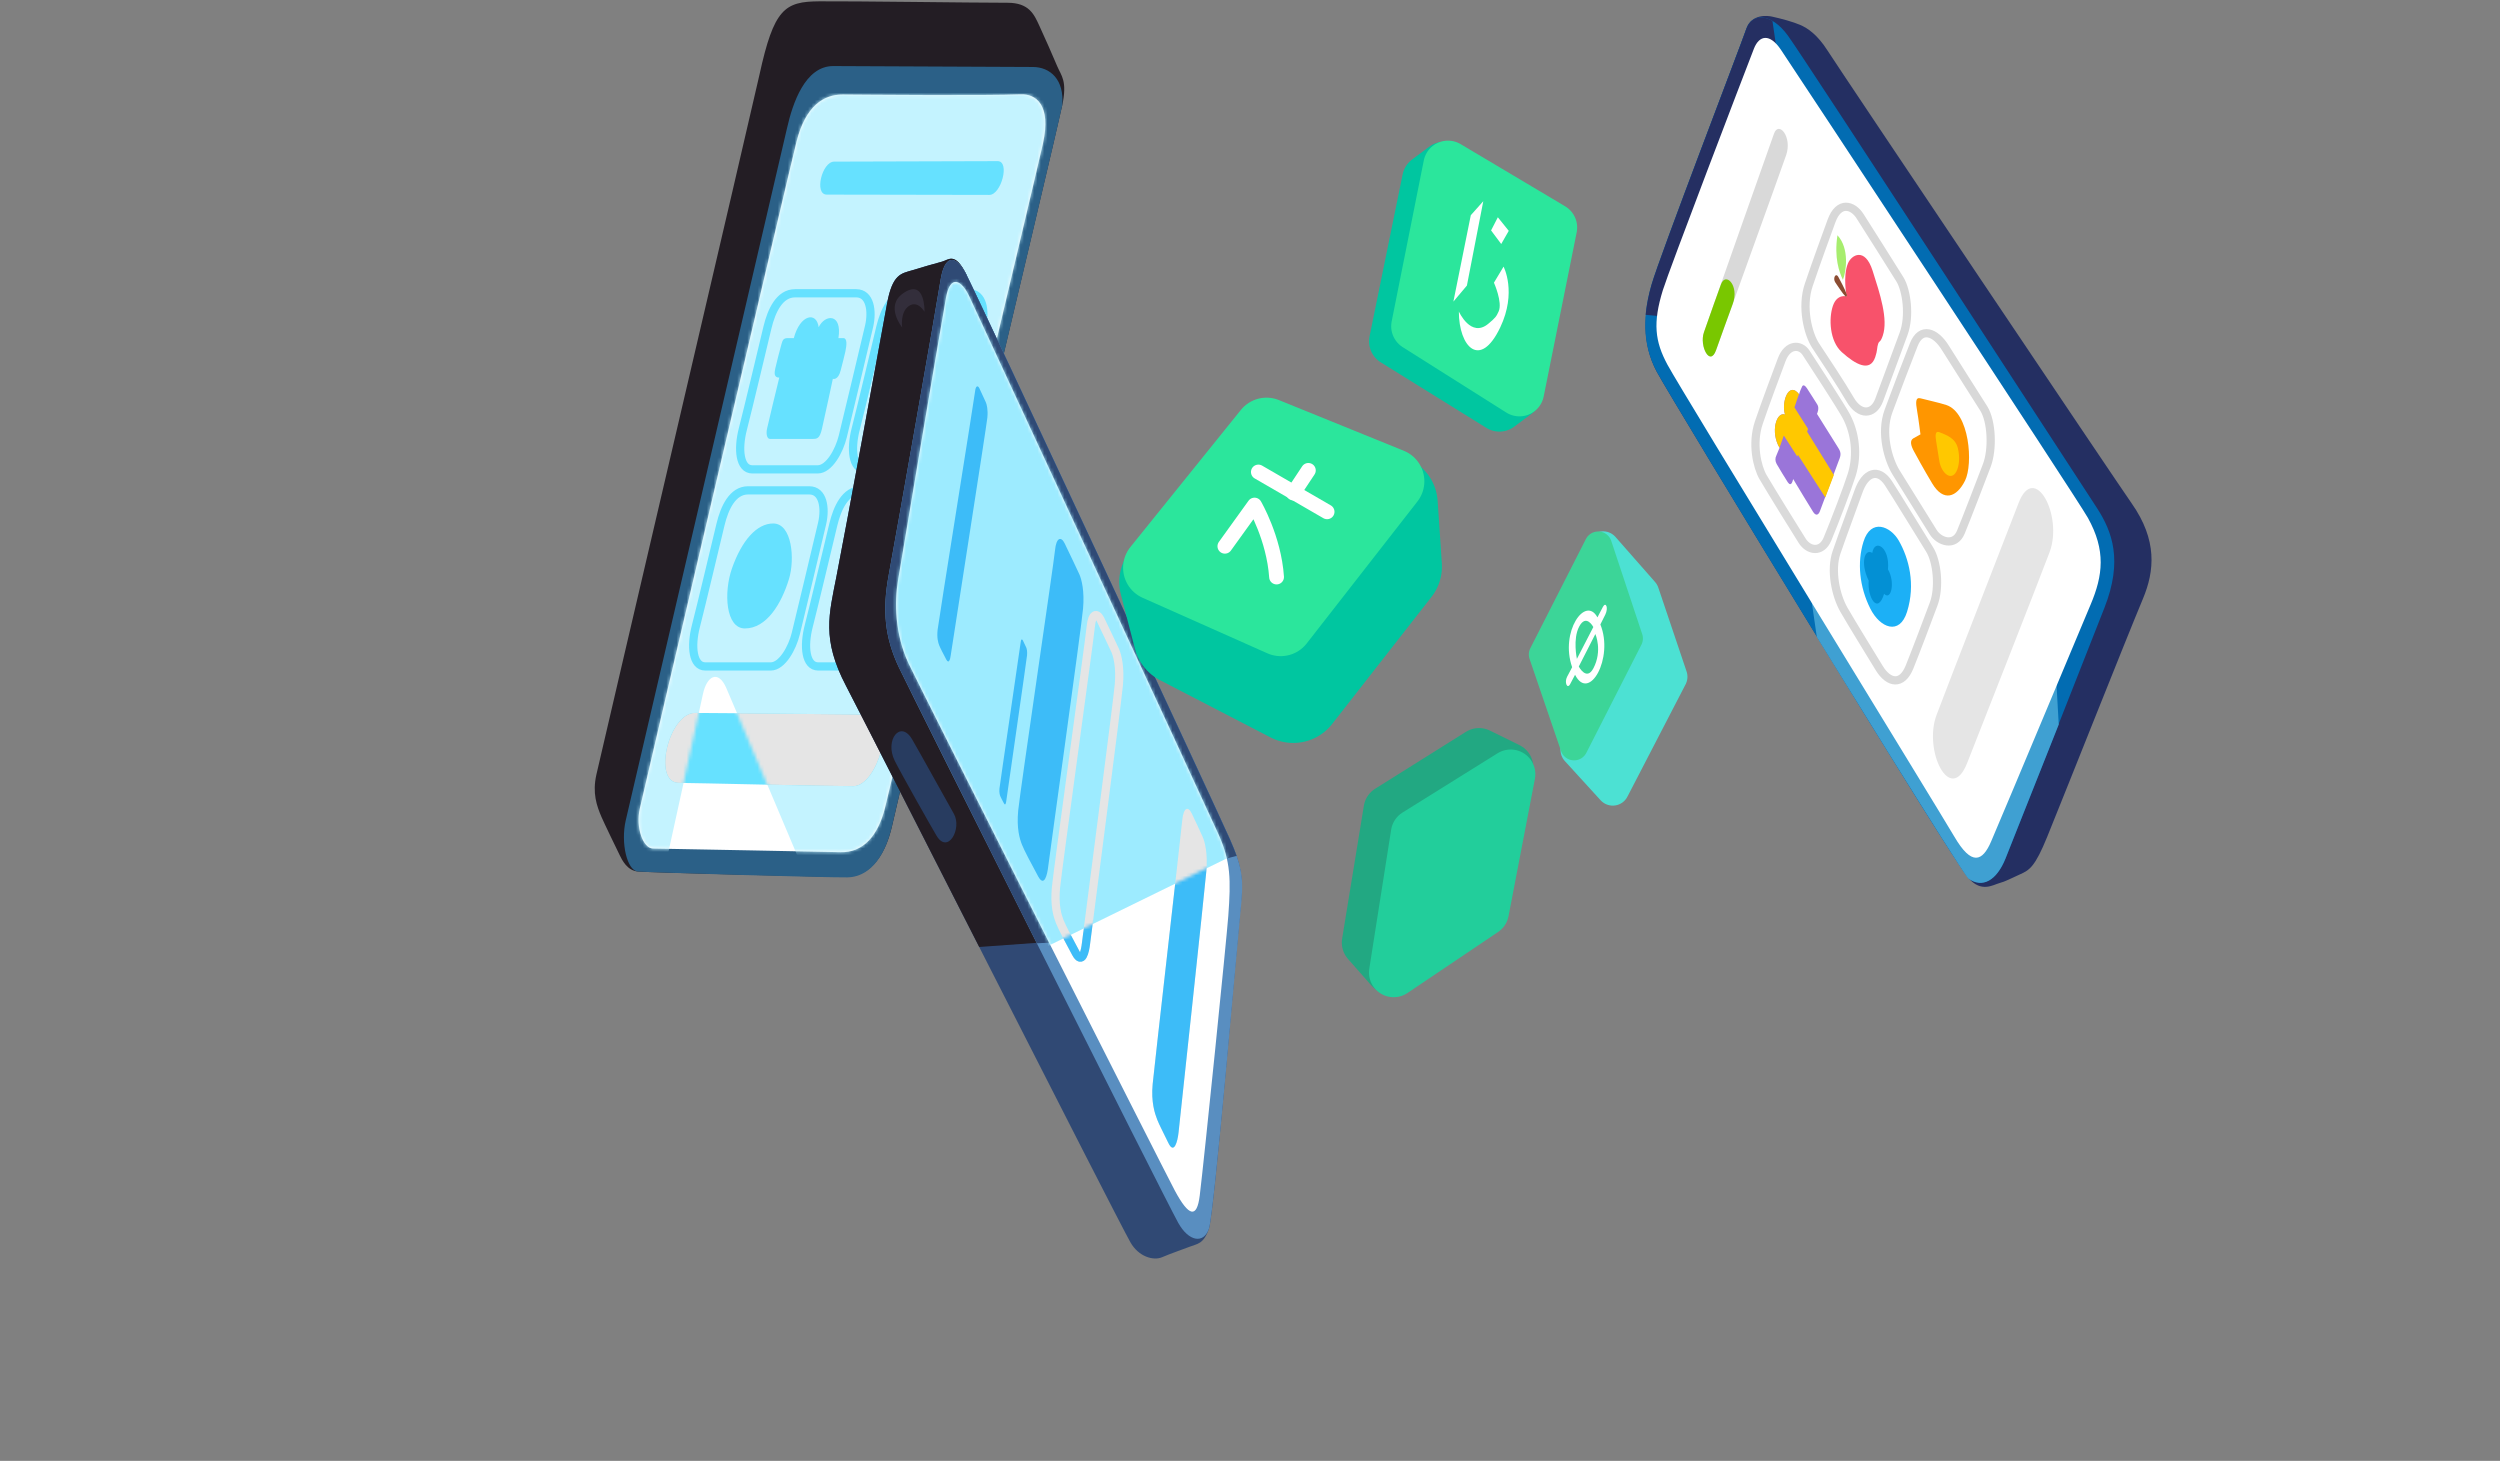 <svg width="741" height="433" viewBox="0 0 741 433" fill="none" xmlns="http://www.w3.org/2000/svg">
<rect x="0" y="0" width="741" height="433" fill="#808080" stroke="none"/>
<mask id="mask0_4_6629" style="mask-type:luminance" maskUnits="userSpaceOnUse" x="0" y="0" width="741" height="433">
<path d="M0.941 0L740.32 -5.02286e-06L740.32 433L0.941 433L0.941 0Z" fill="white"/>
</mask>
<g mask="url(#mask0_4_6629)">
<mask id="mask1_4_6629" style="mask-type:luminance" maskUnits="userSpaceOnUse" x="167" y="-12" width="379" height="530">
<path d="M167.662 -11L545.716 -11L545.716 517.775L167.662 517.775L167.662 -11Z" fill="white"/>
</mask>
<g mask="url(#mask1_4_6629)">
<path d="M183.677 253.468C182.617 251.314 178.999 243.83 178.277 242.141C176.863 238.831 175.531 235.07 176.773 229.581C178.997 219.748 223.207 30.829 225.1 22.176C229.393 2.547 232.562 0.463 242.853 0.38C252.827 0.299 287.605 0.818 298.613 0.818C305.05 0.818 306.506 4.259 308.081 7.679C310.206 12.292 311.68 15.707 313.415 19.758C314.559 22.427 316.394 23.999 314.851 31.196C312.726 41.107 266.823 233.887 264.463 244.552C262.102 255.217 256.726 259.8 250.99 259.88C245.254 259.96 192.205 258.613 189.034 258.315C185.863 258.017 184.366 254.869 183.677 253.468Z" fill="#231D24"/>
<path d="M185.457 243.215C187.576 233.927 231.395 46.284 233.284 37.937C234.92 30.706 238.602 19.557 246.986 19.581C256.578 19.609 304.129 19.854 306.102 19.854C311.312 19.853 315.51 23.633 314.851 31.196C312.844 41.173 266.823 233.887 264.463 244.552C262.103 255.216 256.91 259.976 251.174 260.055C245.438 260.135 192.205 258.613 189.034 258.315C185.863 258.017 183.943 249.851 185.457 243.215Z" fill="#2B6087"/>
<path d="M189.638 239.658C191.396 231.825 234.256 49.121 236.137 41.801C238.795 31.46 244.091 27.979 249.775 28.026C255.869 28.077 292.452 28.39 302.53 27.97C306.967 27.786 311.679 30.951 309.129 42.552C307.126 51.662 264.754 229.607 262.338 239.362C260.218 247.922 255.693 252.778 249.107 252.586C244.996 252.466 198.705 251.611 193.537 251.507C190.609 251.449 188.362 245.339 189.638 239.658Z" fill="white"/>
<mask id="mask2_4_6629" style="mask-type:alpha" maskUnits="userSpaceOnUse" x="189" y="27" width="121" height="226">
<path d="M189.636 239.658C191.394 231.825 234.254 49.121 236.135 41.801C238.793 31.46 244.089 27.979 249.773 28.026C255.867 28.077 292.451 28.39 302.528 27.97C306.965 27.786 311.677 30.951 309.127 42.552C307.124 51.662 264.752 229.607 262.336 239.362C260.216 247.922 255.691 252.778 249.105 252.586C244.994 252.466 198.703 251.611 193.535 251.507C190.608 251.449 188.36 245.339 189.636 239.658Z" fill="white"/>
</mask>
<g mask="url(#mask2_4_6629)">
<path d="M233.666 24.122L181.953 250.461L197.717 254.364C197.717 254.364 207.147 211.437 208.325 205.828C209.504 200.218 212.892 198.511 215.25 203.876C217.607 209.242 241.18 265.095 241.18 265.095L266.374 262.168L319.708 25.098L233.666 24.122Z" fill="#C4F3FF"/>
</g>
<mask id="mask3_4_6629" style="mask-type:alpha" maskUnits="userSpaceOnUse" x="189" y="27" width="121" height="226">
<path d="M189.636 239.658C191.394 231.825 234.254 49.121 236.135 41.801C238.793 31.46 244.089 27.979 249.773 28.026C255.867 28.077 292.451 28.39 302.528 27.97C306.965 27.786 311.677 30.951 309.127 42.552C307.124 51.662 264.752 229.607 262.336 239.362C260.216 247.922 255.691 252.778 249.105 252.586C244.994 252.466 198.703 251.611 193.535 251.507C190.608 251.449 188.36 245.339 189.636 239.658Z" fill="white"/>
</mask>
<g mask="url(#mask3_4_6629)">
<mask id="mask4_4_6629" style="mask-type:luminance" maskUnits="userSpaceOnUse" x="167" y="-11" width="379" height="529">
<path d="M167.662 -11L545.716 -11L545.716 517.775L167.662 517.775L167.662 -11Z" fill="white"/>
</mask>
<g mask="url(#mask4_4_6629)">
<path d="M273.3 145.34C270.132 145.34 259.819 145.34 255.178 145.34C250.537 145.34 248.18 150.584 247.001 155.462C245.772 160.55 241.255 179.608 239.708 185.583C238.161 191.559 238.751 197.534 242.508 197.534C245.823 197.534 258.788 197.534 261.882 197.534C265.27 197.534 268.291 192.047 269.322 187.778C270.353 183.51 276.099 159.608 277.131 155.096C278.162 150.584 277.425 145.34 273.3 145.34Z" stroke="#66E1FF" stroke-width="2.439"/>
<path d="M261.107 157.108C260.183 158.383 256.687 162.901 256.687 162.901C256.687 162.901 256.319 162.474 255.508 161.011C254.698 159.547 253.446 160.096 252.893 162.047C252.481 163.505 250.794 169.181 249.284 174.669C247.774 180.157 246.779 190.644 253.704 190.644C260.076 190.644 266.89 179.974 265.232 167.962C264.731 164.324 264.091 160.95 263.685 158.206C263.311 155.673 262.433 155.279 261.107 157.108Z" fill="#66E1FF"/>
<path d="M287.223 86.926C284.055 86.926 273.742 86.926 269.101 86.926C264.46 86.926 262.103 92.17 260.924 97.048C259.694 102.136 255.178 121.194 253.631 127.169C252.084 133.145 252.673 139.12 256.43 139.12C259.745 139.12 272.711 139.12 275.805 139.12C279.193 139.12 282.213 133.633 283.245 129.364C284.276 125.096 290.022 101.194 291.053 96.682C292.085 92.17 291.348 86.926 287.223 86.926Z" stroke="#66E1FF" stroke-width="2.439"/>
<path d="M283.907 92.048C279.045 94.609 277.351 98.511 276.393 101.316C278.309 101.926 283.023 99.731 283.907 92.048Z" fill="#66E1FF"/>
<path d="M275.805 97.475C274 97.475 273.595 105.218 273.595 105.218C273.595 105.218 272.969 101.743 270.022 101.743C267.075 101.743 262.508 105.584 262.066 114.182C261.629 122.688 261.882 129.913 265.528 129.913C267.186 129.913 267.386 129.121 268.291 129.121C269.112 129.121 268.806 129.913 270.501 129.913C274.405 129.913 277.573 122.596 281.366 114.852C285.16 107.109 282.545 102.17 279.783 101.743C277.02 101.316 274.515 105.036 274.515 105.036C274.515 105.036 277.609 97.475 275.805 97.475Z" fill="#66E1FF"/>
<path d="M258.049 211.802C252.672 211.802 213.334 211.314 205.967 211.314C198.232 211.314 193.223 232.046 201.253 232.046C204.936 232.046 244.789 233.022 252.893 233.022C260.259 233.022 266.005 211.802 258.049 211.802Z" fill="#66E1FF"/>
</g>
</g>
<mask id="mask5_4_6629" style="mask-type:alpha" maskUnits="userSpaceOnUse" x="189" y="27" width="121" height="226">
<path d="M189.636 239.658C191.394 231.825 234.254 49.121 236.135 41.801C238.793 31.46 244.089 27.979 249.773 28.026C255.867 28.077 292.451 28.39 302.528 27.97C306.965 27.786 311.677 30.951 309.127 42.552C307.124 51.662 264.752 229.607 262.336 239.362C260.216 247.922 255.691 252.778 249.105 252.586C244.994 252.466 198.703 251.611 193.535 251.507C190.608 251.449 188.36 245.339 189.636 239.658Z" fill="white"/>
</mask>
<g mask="url(#mask5_4_6629)">
<mask id="mask6_4_6629" style="mask-type:luminance" maskUnits="userSpaceOnUse" x="167" y="-11" width="379" height="529">
<path d="M167.662 -11L545.716 -11L545.716 517.775L167.662 517.775L167.662 -11Z" fill="white"/>
</mask>
<g mask="url(#mask6_4_6629)">
<mask id="mask7_4_6629" style="mask-type:alpha" maskUnits="userSpaceOnUse" x="181" y="24" width="139" height="242">
<path d="M233.665 24.121L181.952 250.46L197.716 254.363C197.716 254.363 207.146 211.436 208.324 205.827C209.503 200.217 212.891 198.51 215.249 203.875C217.606 209.241 241.179 265.094 241.179 265.094L266.373 262.167L319.707 25.097L233.665 24.121Z" fill="#C4F3FF"/>
</mask>
<g mask="url(#mask7_4_6629)">
<path d="M258.049 211.802C252.671 211.802 213.334 211.314 205.967 211.314C198.232 211.314 193.223 232.046 201.252 232.046C204.936 232.046 244.789 233.022 252.892 233.022C260.259 233.022 266.005 211.802 258.049 211.802Z" fill="#E5E5E5"/>
</g>
</g>
</g>
<mask id="mask8_4_6629" style="mask-type:alpha" maskUnits="userSpaceOnUse" x="189" y="27" width="121" height="226">
<path d="M189.636 239.658C191.394 231.825 234.254 49.121 236.135 41.801C238.793 31.46 244.089 27.979 249.773 28.026C255.867 28.077 292.451 28.39 302.528 27.97C306.965 27.786 311.677 30.951 309.127 42.552C307.124 51.662 264.752 229.607 262.336 239.362C260.216 247.922 255.691 252.778 249.105 252.586C244.994 252.466 198.703 251.611 193.535 251.507C190.608 251.449 188.36 245.339 189.636 239.658Z" fill="white"/>
</mask>
<g mask="url(#mask8_4_6629)">
<mask id="mask9_4_6629" style="mask-type:luminance" maskUnits="userSpaceOnUse" x="167" y="-11" width="379" height="529">
<path d="M167.662 -11L545.716 -11L545.716 517.775L167.662 517.775L167.662 -11Z" fill="white"/>
</mask>
<g mask="url(#mask9_4_6629)">
<path d="M239.857 145.34C236.689 145.34 226.376 145.34 221.735 145.34C217.094 145.34 214.737 150.584 213.558 155.462C212.328 160.551 207.812 179.608 206.265 185.583C204.718 191.559 205.307 197.535 209.064 197.535C212.379 197.535 225.345 197.535 228.439 197.535C231.827 197.535 234.848 192.047 235.879 187.779C236.91 183.51 242.656 159.608 243.687 155.096C244.719 150.584 243.982 145.34 239.857 145.34Z" fill="#C4F3FF"/>
<path d="M239.857 145.34C236.689 145.34 226.376 145.34 221.735 145.34C217.094 145.34 214.737 150.584 213.558 155.462C212.328 160.551 207.812 179.608 206.265 185.583C204.718 191.559 205.307 197.535 209.064 197.535C212.379 197.535 225.345 197.535 228.439 197.535C231.827 197.535 234.848 192.047 235.879 187.779C236.91 183.51 242.656 159.608 243.687 155.096C244.719 150.584 243.982 145.34 239.857 145.34Z" stroke="#66E1FF" stroke-width="2.439"/>
<path d="M229.175 155.157C224.313 155.157 219.893 160.157 216.983 168.389C214.418 175.647 215.105 186.272 220.778 186.272C227.26 186.272 231.632 178.898 233.853 171.62C235.658 165.706 234.774 155.157 229.175 155.157Z" fill="#66E1FF"/>
<path d="M253.777 86.926C250.609 86.926 240.296 86.926 235.655 86.926C231.014 86.926 228.657 92.17 227.478 97.048C226.249 102.136 221.732 121.194 220.185 127.169C218.638 133.145 219.228 139.121 222.985 139.121C226.3 139.121 239.265 139.121 242.359 139.121C245.748 139.121 248.768 133.633 249.799 129.365C250.83 125.096 256.576 101.194 257.608 96.682C258.639 92.17 257.902 86.926 253.777 86.926Z" fill="#C4F3FF"/>
<path d="M253.777 86.926C250.609 86.926 240.296 86.926 235.655 86.926C231.014 86.926 228.657 92.17 227.478 97.048C226.249 102.136 221.732 121.194 220.185 127.169C218.638 133.145 219.228 139.121 222.985 139.121C226.3 139.121 239.265 139.121 242.359 139.121C245.748 139.121 248.768 133.633 249.799 129.365C250.83 125.096 256.576 101.194 257.608 96.682C258.639 92.17 257.902 86.926 253.777 86.926Z" stroke="#66E1FF" stroke-width="2.439"/>
<path d="M249.947 100.218C249.754 100.218 249.242 100.218 248.51 100.218C249.689 92.779 244.533 93.084 242.654 96.986C242.028 92.23 237.129 93.206 235.287 100.218C234.359 100.218 233.694 100.218 233.446 100.218C232.083 100.218 231.936 100.95 231.567 102.23C231.199 103.511 230.057 107.962 229.799 109.181C229.541 110.401 229.284 111.925 230.978 111.925C230.315 114.425 227.737 125.401 227.368 126.986C227 128.571 227.331 130.096 228.215 130.096C229.099 130.096 239.486 130.096 240.849 130.096C242.212 130.096 242.949 129.974 243.612 127.169C244.275 124.364 246.853 112.291 246.853 112.291C246.853 112.291 248.418 112.827 249.173 109.791C249.689 107.718 250.274 105.623 250.573 104.181C250.978 102.23 251.162 100.218 249.947 100.218Z" fill="#66E1FF"/>
<path d="M295.698 47.761C293.162 47.761 250.74 47.902 247.265 47.902C243.617 47.902 241.254 57.68 245.042 57.68C246.779 57.68 289.444 57.769 293.266 57.769C296.74 57.769 299.451 47.761 295.698 47.761Z" fill="#66E1FF"/>
</g>
</g>
</g>
<mask id="mask10_4_6629" style="mask-type:luminance" maskUnits="userSpaceOnUse" x="239" y="-12" width="407" height="394">
<path d="M239.548 -11L645.006 -11L645.006 381.191L239.548 381.191L239.548 -11Z" fill="white"/>
</mask>
<g mask="url(#mask10_4_6629)">
<path d="M525.18 4.909C528.245 5.585 531.38 6.464 533.478 7.343C535.98 8.39 538.779 10.463 541.618 14.891C546.235 22.09 627.619 143.213 631.835 149.213C639.481 160.096 638.597 169.242 635.201 177.385C629.534 190.972 613.182 232.29 606.785 248.044C603.194 256.887 601.543 257.9 598.829 259.11C595.445 260.619 594.618 261.193 592.656 261.737C590.707 262.278 587.289 264.653 583.499 260.302C578.278 254.31 495.621 118.684 491.069 110.187C486.516 101.689 487.223 92.714 489.7 84.149C492.177 75.584 516.063 13.136 517.618 8.551C519.173 3.966 524.099 4.67 525.18 4.909Z" fill="#242F62"/>
<path d="M529.962 10.596C535.096 17.658 617.582 144.493 621.528 150.558C626.147 157.657 629.217 166.238 623.775 180.096C618.412 193.754 597.565 246.68 594.491 254.355C591.917 260.781 587.734 263.337 583.499 260.302C578.208 254.48 495.621 118.684 491.069 110.187C486.516 101.689 487.048 92.91 489.524 84.345C492.001 75.78 516.063 13.136 517.618 8.551C519.173 3.966 524.829 3.534 529.962 10.596Z" fill="#026CB2"/>
<path d="M487.78 93.314C488.04 90.312 488.665 87.316 489.524 84.345C492 75.78 516.063 13.136 517.618 8.551C518.709 5.333 521.82 4.161 525.353 6.189C525.74 9 527.562 21.37 527.562 21.37L492.584 93.747C492.584 93.747 489.422 93.511 487.78 93.314Z" fill="#252F62"/>
<path d="M607.273 162.047L610.209 214.745C610.209 214.745 596.105 250.261 594.416 254.477C591.843 260.903 587.66 263.459 583.424 260.424C580.84 257.58 538.511 188.827 538.511 188.827L529.374 126.284L607.273 162.047Z" fill="#3FA0D2"/>
<path d="M527.846 14.718C531.607 20.29 615.582 147.623 618.84 153.47C624.231 163.144 623.315 170.55 619.662 179.192C615.981 187.9 595.87 236.07 590.182 249.379C587.618 255.377 584.398 256.799 579.223 247.91C575.159 240.929 498.46 115.966 494.228 108.088C490.515 101.175 489.867 95.726 492.864 86.017C494.736 79.955 516.753 22.414 519.85 14.457C521.436 10.384 524.561 9.853 527.846 14.718Z" fill="white"/>
<path d="M352.672 369.51C351.039 370.152 346.953 371.553 344.441 372.639C341.87 373.751 337.481 372.492 335.056 368.222C330.712 360.572 258.038 217.168 250.759 203.287C243.486 189.42 245.736 182.046 247.906 170.947C250.976 155.238 260.101 105.461 262.929 89.934C264.521 81.193 267.173 81.072 270.317 80.13C273.766 79.098 276.258 78.337 279.22 77.551C281.172 77.033 283.011 74.608 286.325 81.165C290.401 89.231 360.503 239.626 364.559 248.787C368.615 257.949 368.467 261.334 367.53 270.702C366.593 280.07 359.894 359.61 358.33 364.186C356.766 368.763 354.909 368.63 352.672 369.51Z" fill="#304974"/>
<path d="M290.241 280.689C290.241 280.689 254.165 209.783 250.759 203.287C243.486 189.42 245.736 182.046 247.906 170.947C250.976 155.238 260.101 105.461 262.929 89.934C264.521 81.193 267.173 81.072 270.317 80.13C273.766 79.098 276.258 78.337 279.22 77.551C281.172 77.033 283.011 74.608 286.325 81.165C290.401 89.231 309.76 279.273 309.76 279.273L290.241 280.689Z" fill="#231D24"/>
<path d="M349.23 362.455C345.164 355.156 270.635 206.68 266.453 197.861C262.206 188.906 261.501 180.826 263.378 170.619C266.172 155.429 277.612 90.467 278.764 83.086C279.917 75.705 283.085 75.096 286.325 81.165C290.47 89.135 360.503 239.626 364.559 248.787C368.615 257.948 368.603 261.065 367.666 270.433C366.729 279.801 359.894 359.609 358.33 364.186C356.766 368.762 352.331 368.019 349.23 362.455Z" fill="#598EC0"/>
<path d="M307.321 279.605C307.321 279.605 268.524 202.228 266.453 197.861C262.206 188.906 261.501 180.826 263.378 170.619C266.172 155.429 277.612 90.467 278.764 83.086C279.917 75.705 283.085 75.096 286.325 81.165C290.47 89.135 360.503 239.626 364.559 248.787C365.376 250.633 366.028 252.233 366.541 253.688C365.916 253.886 362.478 254.701 362.478 254.701L317.088 278.996L307.321 279.605Z" fill="#2F4A75"/>
<path d="M348.194 352.844C344.845 346.593 272.846 204.119 269.368 196.796C265.171 187.962 265.111 178.388 266.167 172.041C267.785 162.314 277.708 103.388 280.404 88.199C281.656 81.15 285.074 83.023 287.318 87.898C289.562 92.773 357.12 238.265 361.177 247.329C364.788 255.398 364.855 260.653 364.066 271.478C363.573 278.236 356.934 343.542 355.602 354.368C354.762 361.191 352.405 360.703 348.194 352.844Z" fill="white"/>
<path d="M270.34 219.119C266.877 213.265 262.163 219.363 265.183 225.46C267.002 229.134 275.737 244.574 277.559 247.655C280.947 253.387 285.22 245.582 282.715 241.192C280.676 237.618 272.308 222.446 270.34 219.119Z" fill="#283C60"/>
<path d="M267.541 87.047C262.311 90.827 267.394 97.047 267.394 97.047C267.394 97.047 266.731 92.534 269.383 90.705C272.035 88.876 274.024 92.412 274.024 92.412C274.024 92.412 274.324 82.144 267.541 87.047Z" fill="#332E3B"/>
<mask id="mask11_4_6629" style="mask-type:alpha" maskUnits="userSpaceOnUse" x="265" y="83" width="100" height="277">
<path d="M348.196 352.845C344.847 346.594 272.848 204.12 269.369 196.797C265.173 187.963 265.113 178.389 266.168 172.042C267.786 162.315 277.709 103.389 280.406 88.2C281.657 81.15 285.076 83.024 287.32 87.899C289.564 92.774 357.121 238.266 361.178 247.33C364.79 255.399 364.856 260.654 364.067 271.479C363.575 278.237 356.936 343.543 355.604 354.369C354.764 361.192 352.407 360.704 348.196 352.845Z" fill="white"/>
</mask>
<g mask="url(#mask11_4_6629)">
<path d="M280.803 68.024L255.462 189.486L309.975 280.705L367.729 252.413L280.803 68.024Z" fill="#9DEBFF"/>
</g>
<mask id="mask12_4_6629" style="mask-type:alpha" maskUnits="userSpaceOnUse" x="265" y="83" width="100" height="277">
<path d="M348.196 352.845C344.847 346.594 272.848 204.12 269.369 196.797C265.173 187.963 265.113 178.389 266.168 172.042C267.786 162.315 277.709 103.389 280.406 88.2C281.657 81.15 285.076 83.024 287.32 87.899C289.564 92.774 357.121 238.266 361.178 247.33C364.79 255.399 364.856 260.654 364.067 271.479C363.575 278.237 356.936 343.543 355.604 354.369C354.764 361.192 352.407 360.704 348.196 352.845Z" fill="white"/>
</mask>
<g mask="url(#mask12_4_6629)">
<path d="M353.218 241.071C352.174 238.912 350.787 239.241 350.418 243.144C350.05 247.046 342.168 315.948 341.652 321.314C341.136 326.68 342.315 330.094 342.978 331.802C343.641 333.509 344.599 335.216 346.293 338.753C347.987 342.289 349.019 338.387 349.313 335.704C349.608 333.021 357.048 263.997 357.564 258.144C358.017 253.006 357.122 249.485 356.459 248.022C355.796 246.558 354.396 243.51 353.218 241.071Z" fill="#E5E5E5"/>
<path d="M326.182 183.632C325.139 181.473 323.678 181.803 323.309 185.706C322.941 189.608 313.512 257.656 312.996 263.022C312.48 268.388 313.438 271.436 314.101 273.144C314.764 274.851 316.974 278.997 318.889 282.534C320.709 285.895 321.615 282.168 321.91 279.485C322.204 276.802 331.118 208.754 331.633 202.9C332.086 197.762 331.191 194.242 330.528 192.779C329.865 191.315 327.361 186.071 326.182 183.632Z" stroke="#E5E5E5" stroke-width="2.439"/>
</g>
<mask id="mask13_4_6629" style="mask-type:alpha" maskUnits="userSpaceOnUse" x="311" y="254" width="54" height="106">
<path d="M348.196 352.845C346.594 349.854 311.26 280.03 311.26 280.03C311.26 280.03 361.984 255.217 363.615 254.356C364.748 259.247 364.609 264.051 364.068 271.479C363.575 278.237 356.936 343.543 355.604 354.369C354.765 361.191 352.407 360.704 348.196 352.845Z" fill="white"/>
</mask>
<g mask="url(#mask13_4_6629)">
<mask id="mask14_4_6629" style="mask-type:luminance" maskUnits="userSpaceOnUse" x="239" y="-11" width="407" height="393">
<path d="M239.55 -11L645.008 -11L645.008 381.191L239.55 381.191L239.55 -11Z" fill="white"/>
</mask>
<g mask="url(#mask14_4_6629)">
<mask id="mask15_4_6629" style="mask-type:alpha" maskUnits="userSpaceOnUse" x="265" y="83" width="100" height="277">
<path d="M348.198 352.844C344.849 346.593 272.85 204.119 269.372 196.796C265.175 187.962 265.115 178.388 266.171 172.041C267.789 162.314 277.712 103.388 280.408 88.199C281.66 81.15 285.078 83.023 287.322 87.898C289.566 92.773 357.124 238.265 361.181 247.329C364.792 255.399 364.859 260.653 364.07 271.478C363.577 278.236 356.938 343.543 355.606 354.368C354.766 361.191 352.409 360.703 348.198 352.844Z" fill="white"/>
</mask>
<g mask="url(#mask15_4_6629)">
<path d="M353.22 241.07C352.177 238.911 350.789 239.241 350.421 243.143C350.052 247.045 342.17 315.947 341.654 321.313C341.139 326.679 342.317 330.093 342.98 331.801C343.643 333.508 344.601 335.215 346.295 338.752C347.99 342.288 349.021 338.386 349.316 335.703C349.61 333.02 357.051 263.996 357.566 258.143C358.019 253.005 357.124 249.484 356.461 248.021C355.798 246.558 354.399 243.509 353.22 241.07Z" fill="#3DBCF8"/>
<path d="M326.184 183.631C325.141 181.472 323.68 181.802 323.311 185.705C322.943 189.607 313.514 257.655 312.998 263.021C312.483 268.387 313.44 271.435 314.103 273.143C314.766 274.85 316.976 278.996 318.891 282.533C320.712 285.894 321.617 282.167 321.912 279.484C322.206 276.801 331.12 208.753 331.636 202.9C332.088 197.762 331.194 194.241 330.531 192.778C329.868 191.314 327.363 186.07 326.184 183.631Z" stroke="#3DBCF8" stroke-width="2.439"/>
</g>
</g>
</g>
<mask id="mask16_4_6629" style="mask-type:alpha" maskUnits="userSpaceOnUse" x="490" y="11" width="133" height="244">
<path d="M527.844 14.718C531.606 20.29 615.58 147.623 618.839 153.47C624.23 163.144 623.314 170.55 619.66 179.192C615.979 187.9 595.868 236.07 590.18 249.379C587.617 255.377 584.396 256.799 579.221 247.91C575.157 240.929 498.459 115.966 494.227 108.088C490.513 101.175 489.866 95.726 492.863 86.017C494.734 79.955 516.751 22.414 519.849 14.457C521.435 10.384 524.56 9.853 527.844 14.718Z" fill="white"/>
</mask>
<g mask="url(#mask16_4_6629)">
<mask id="mask17_4_6629" style="mask-type:luminance" maskUnits="userSpaceOnUse" x="239" y="-12" width="407" height="394">
<path d="M239.549 -11L645.008 -11L645.008 381.191L239.549 381.191L239.549 -11Z" fill="white"/>
</mask>
<g mask="url(#mask17_4_6629)">
<path d="M550.839 145.728C549.252 150.267 546.387 157.798 544.345 163.738C542.536 168.999 544.083 176.438 546.527 180.711C548.803 184.691 554.102 193.267 557.009 198.026C559.802 202.597 563.752 203.267 565.995 197.683C568.052 192.564 571.192 184.242 573.146 178.999C574.925 174.224 574.213 166.438 571.898 162.801C569.883 159.637 561.852 146.423 559.696 143.176C556.68 138.633 552.85 139.975 550.839 145.728Z" fill="white"/>
<path d="M550.839 145.728C549.252 150.267 546.387 157.798 544.345 163.738C542.536 168.999 544.083 176.438 546.527 180.711C548.803 184.691 554.102 193.267 557.009 198.026C559.802 202.597 563.752 203.267 565.995 197.683C568.052 192.564 571.192 184.242 573.146 178.999C574.925 174.224 574.213 166.438 571.898 162.801C569.883 159.637 561.852 146.423 559.696 143.176C556.68 138.633 552.85 139.975 550.839 145.728Z" stroke="#D9D9D9" stroke-width="2.439"/>
<path d="M552.332 160.564C550.419 166.688 551.125 173.953 554.37 180.41C557.232 186.105 563.021 188.476 565.253 181.331C567.804 173.165 565.813 165.522 562.806 160.255C560.362 155.975 554.535 153.511 552.332 160.564Z" fill="#1CB0F6"/>
<path d="M554.949 163.877C552.702 162.474 551.302 166.803 553.88 172.108C553.475 177.047 556.532 182.291 558.448 176.011C560.547 178.206 561.8 172.535 559.59 168.755C560.216 162.169 555.648 159.486 554.949 163.877Z" fill="#0390D4"/>
<path d="M528.096 106.634C526.477 110.951 523.184 119.756 521.324 125.245C519.184 131.56 520.853 138.481 522.567 141.419C524.856 145.34 531.97 156.817 534.182 160.311C536.054 163.267 539.923 163.95 541.671 159.756C543.715 154.853 547.72 144.388 548.878 140.653C550.713 134.731 549.829 128.267 547.287 123.441C545.867 120.747 536.963 107.074 535.294 104.541C533.624 102.008 529.878 101.881 528.096 106.634Z" fill="white"/>
<path d="M528.096 106.634C526.477 110.951 523.184 119.756 521.324 125.245C519.184 131.56 520.853 138.481 522.567 141.419C524.856 145.34 531.97 156.817 534.182 160.311C536.054 163.267 539.923 163.95 541.671 159.756C543.715 154.853 547.72 144.388 548.878 140.653C550.713 134.731 549.829 128.267 547.287 123.441C545.867 120.747 536.963 107.074 535.294 104.541C533.624 102.008 529.878 101.881 528.096 106.634Z" stroke="#DADADA" stroke-width="2.439"/>
<path d="M534.037 114.798C533.96 115.026 533.466 115.937 533.255 116.865C530.087 112.78 527.93 119.43 529.09 122.873C526.551 121.926 524.673 127.963 527.453 132.734C527.03 133.817 526.652 134.76 526.517 135.011C526.109 135.768 526.143 136.699 526.595 137.514C527.047 138.329 529.431 142.266 529.888 142.924C530.345 143.582 531.009 144.14 531.497 141.99C532.396 143.51 536.837 150.864 537.426 151.755C538.264 153.024 538.999 152.59 539.394 151.585C540.216 149.487 544.272 138.442 544.878 136.89C545.483 135.341 545.946 134.436 544.914 132.834C543.883 131.231 538.554 122.671 538.554 122.671C538.554 122.671 539.369 121.012 538.649 119.901C537.879 118.711 536.114 115.859 535.577 115.078C535.17 114.488 534.433 113.634 534.037 114.798Z" fill="#9A75D9"/>
<path d="M533.255 116.865C530.087 112.78 527.93 119.43 529.09 122.873C526.551 121.926 524.673 127.963 527.453 132.734C527.03 133.817 528.727 129.096 528.727 129.096L532.709 135.319L532.908 134.815L541.014 147.438L543.552 140.793L535.632 127.956L535.902 127.122L531.872 120.755C531.872 120.755 533.466 115.937 533.255 116.865Z" fill="#FFC800"/>
<path d="M525.815 39.609C524.415 43.512 507.708 90.843 505.041 98.511C503.641 102.536 506.853 108.874 508.651 103.755C510.492 98.511 527.583 51.317 529.425 45.951C531.266 40.585 527.215 35.707 525.815 39.609Z" fill="#D9D9D9"/>
<path d="M510.087 84.304C508.688 88.207 507.708 90.843 505.041 98.511C503.641 102.536 506.853 108.874 508.651 103.755C510.492 98.511 511.524 95.768 513.623 89.975C515.541 84.683 511.487 80.402 510.087 84.304Z" fill="#79C700"/>
<path d="M542.849 65.521C541.215 70.013 538.572 77.182 536.098 84.502C533.919 90.951 535.844 98.946 538.185 102.494C541.028 106.804 545.706 113.816 548.43 118.498C551.155 123.181 555.282 123.084 556.98 118.57C558.733 113.912 562.207 104.365 564.218 98.959C566.171 93.708 565.128 86.075 563.154 82.842C561.179 79.61 553.425 67.407 551.315 64.08C549.204 60.753 545.042 59.487 542.849 65.521Z" fill="white"/>
<path d="M542.849 65.521C541.215 70.013 538.572 77.182 536.098 84.502C533.919 90.951 535.844 98.946 538.185 102.494C541.028 106.804 545.706 113.816 548.43 118.498C551.155 123.181 555.282 123.084 556.98 118.57C558.733 113.912 562.207 104.365 564.218 98.959C566.171 93.708 565.128 86.075 563.154 82.842C561.179 79.61 553.425 67.407 551.315 64.08C549.204 60.753 545.042 59.487 542.849 65.521Z" stroke="#D8D8D8" stroke-width="2.439"/>
<path d="M544.621 69.731C543.605 76.439 545.142 80.648 546.233 82.936C547.228 80.529 548.231 73.619 544.621 69.731Z" fill="#A7ED6E"/>
<path d="M547.353 87.854C547.353 87.854 544.524 86.978 543.268 90.665C542.012 94.353 542.253 101.101 545.933 104.399C549.977 108.023 554.263 110.425 555.817 105.861C556.524 103.787 556.287 103.058 556.673 101.926C557.023 100.898 557.325 101.637 558.048 99.516C559.712 94.63 557.233 87.109 555.044 80.251C552.767 73.116 548.725 75.585 547.724 78.084C546.156 82.003 547.353 87.854 547.353 87.854Z" fill="#F8526B"/>
<path d="M544.932 82.17C544.122 80.585 543.127 82.536 544.011 83.755C544.895 84.975 546.009 86.886 547.069 87.932C547.241 88.102 547.511 87.62 547.411 87.331C546.793 85.552 545.357 83.001 544.932 82.17Z" fill="#8B4C32"/>
</g>
</g>
<mask id="mask18_4_6629" style="mask-type:alpha" maskUnits="userSpaceOnUse" x="265" y="83" width="100" height="277">
<path d="M348.196 352.845C344.847 346.594 272.848 204.12 269.369 196.797C265.173 187.963 265.113 178.389 266.168 172.042C267.786 162.315 277.709 103.389 280.406 88.2C281.657 81.15 285.076 83.024 287.32 87.899C289.564 92.774 357.121 238.266 361.178 247.33C364.79 255.399 364.856 260.654 364.067 271.479C363.575 278.237 356.936 343.543 355.604 354.369C354.764 361.192 352.407 360.704 348.196 352.845Z" fill="white"/>
</mask>
<g mask="url(#mask18_4_6629)">
<path d="M315.572 161.072C314.528 158.913 313.067 159.243 312.699 163.145C312.331 167.047 302.312 234.852 301.796 240.217C301.281 245.583 302.238 248.632 302.901 250.339C303.564 252.047 305.774 256.193 307.69 259.729C309.51 263.09 310.415 259.364 310.71 256.681C311.005 253.998 320.507 186.194 321.023 180.34C321.476 175.202 320.581 171.681 319.918 170.218C319.255 168.755 316.75 163.511 315.572 161.072Z" fill="#3DBCF8"/>
<path d="M290.3 115.12C289.843 114.148 289.191 114.28 289.012 116.015C288.833 117.749 278.154 184.319 277.904 186.704C277.654 189.089 278.07 190.457 278.359 191.224C278.648 191.992 279.617 193.861 280.458 195.456C281.256 196.972 281.673 195.321 281.814 194.129C281.955 192.936 292.406 126.362 292.657 123.759C292.878 121.475 292.492 119.897 292.202 119.239C291.912 118.58 290.816 116.219 290.3 115.12Z" fill="#3DBCF8"/>
<path d="M303.187 189.836C302.951 189.348 302.62 189.422 302.537 190.305C302.454 191.187 296.357 232.497 296.241 233.711C296.124 234.924 296.341 235.614 296.491 236C296.641 236.386 297.14 237.324 297.573 238.124C297.985 238.884 298.19 238.041 298.257 237.434C298.323 236.827 304.303 195.518 304.42 194.194C304.522 193.032 304.32 192.236 304.17 191.905C304.02 191.574 303.453 190.388 303.187 189.836Z" fill="#3DBCF8"/>
</g>
<mask id="mask19_4_6629" style="mask-type:alpha" maskUnits="userSpaceOnUse" x="490" y="11" width="133" height="244">
<path d="M527.844 14.718C531.606 20.29 615.58 147.623 618.839 153.47C624.23 163.144 623.314 170.55 619.66 179.192C615.979 187.9 595.868 236.07 590.18 249.379C587.617 255.377 584.396 256.799 579.221 247.91C575.157 240.929 498.459 115.966 494.227 108.088C490.513 101.175 489.866 95.726 492.863 86.017C494.734 79.955 516.751 22.414 519.849 14.457C521.435 10.384 524.56 9.853 527.844 14.718Z" fill="white"/>
</mask>
<g mask="url(#mask19_4_6629)">
<mask id="mask20_4_6629" style="mask-type:luminance" maskUnits="userSpaceOnUse" x="239" y="-12" width="407" height="394">
<path d="M239.549 -11L645.008 -11L645.008 381.191L239.549 381.191L239.549 -11Z" fill="white"/>
</mask>
<g mask="url(#mask20_4_6629)">
<path d="M567.241 102.167C565.225 107.291 562.058 115.584 559.758 121.831C557.343 128.392 559.702 136.252 561.95 139.962C564.294 143.832 570.166 153.06 572.948 157.648C574.728 160.583 579.369 162.169 581.202 157.712C583.068 153.176 586.81 143.388 588.883 137.971C590.696 133.232 590.379 124.921 588.004 121.105C585.631 117.291 578.678 106.469 576.596 103.092C573.697 98.389 569.379 96.733 567.241 102.167Z" fill="white"/>
<path d="M567.241 102.167C565.225 107.291 562.058 115.584 559.758 121.831C557.343 128.392 559.702 136.252 561.95 139.962C564.294 143.832 570.166 153.06 572.948 157.648C574.728 160.583 579.369 162.169 581.202 157.712C583.068 153.176 586.81 143.388 588.883 137.971C590.696 133.232 590.379 124.921 588.004 121.105C585.631 117.291 578.678 106.469 576.596 103.092C573.697 98.389 569.379 96.733 567.241 102.167Z" stroke="#D8D8D8" stroke-width="2.439"/>
<path d="M568.256 121.935C568.602 123.842 569.224 128.744 569.224 128.744C569.224 128.744 568.253 129.259 567.121 129.918C565.99 130.577 566.393 132.089 567.26 133.697C567.908 134.897 570.141 139.015 572.708 143.294C576.055 148.876 579.974 147.408 582.434 142.471C584.895 137.535 583.79 122.291 576.864 120.037C574.652 119.318 570.973 118.535 569.289 118.074C567.735 117.65 567.761 119.198 568.256 121.935Z" fill="#FF9600"/>
<path d="M574.949 128.145C573.374 127.492 573.684 129.476 573.881 130.827C574.139 132.596 574.474 134.346 574.802 136.559C575.318 140.035 578.264 142.84 579.885 139.73C580.719 138.13 580.937 135.475 580.327 132.901C579.59 129.791 576.865 128.937 574.949 128.145Z" fill="#FFC800"/>
<path d="M598.301 149.12C596.441 153.979 577.462 202.665 573.991 211.924C570.013 222.534 578.102 238.739 583.052 226.192C585.409 220.216 604.5 171.692 607.509 163.632C611.561 152.778 603.015 136.803 598.301 149.12Z" fill="#E5E5E5"/>
</g>
</g>
</g>
</g>
<path d="M438.39 223.112L411.469 239.992L405.028 279.392L411.984 287.28L447.159 227.43L438.39 223.112Z" fill="#22A782"/>
<path d="M438.39 223.112L411.469 239.992L405.028 279.392L411.984 287.28L447.159 227.43L438.39 223.112Z" stroke="#22A882" stroke-width="14.634" stroke-linecap="round" stroke-linejoin="round"/>
<path d="M447.76 229.474L419.568 247.054L413.084 288.258L439.945 270.169L447.76 229.474Z" fill="#22CE9B"/>
<path d="M447.76 229.474L419.568 247.054L413.084 288.258L439.945 270.169L447.76 229.474Z" stroke="#22CE9B" stroke-width="14.634" stroke-linecap="round" stroke-linejoin="round"/>
<path d="M478.025 233.909L495.282 200.587L486.901 175.725L475.159 162.363L467.409 222.275L478.025 233.909Z" fill="#4CE1D3"/>
<path d="M478.025 233.909L495.282 200.587L486.901 175.725L475.159 162.363L467.409 222.275L478.025 233.909Z" stroke="#4CE1D3" stroke-width="9.756" stroke-linecap="round" stroke-linejoin="round"/>
<path d="M466.552 221.291L482.878 189.244L473.702 161.609L457.224 193.983L466.552 221.291Z" fill="#3CD598"/>
<path d="M466.552 221.291L482.878 189.244L473.702 161.609L457.224 193.983L466.552 221.291Z" stroke="#3CD598" stroke-width="8.162" stroke-linecap="round" stroke-linejoin="round"/>
<path d="M475.096 179.891C474.226 181.54 474.029 181.974 473.479 182.992C469.936 176.393 462.309 187.25 465.982 197.764C465.452 198.77 465.018 199.593 464.487 200.599C463.619 202.246 464.532 204.399 465.4 202.753C465.882 201.838 466.316 201.015 466.847 200.009C471.007 208.212 478.402 195.019 474.348 185.088C474.59 184.631 475.107 183.605 475.801 182.196C476.819 180.126 475.965 178.242 475.096 179.891Z" fill="white"/>
<path d="M472.866 187.929L467.952 197.557C467.952 197.557 470.245 201.946 472.278 198.091C475.038 192.86 472.866 187.929 472.866 187.929Z" fill="#3CD598"/>
<path d="M472.261 185.855C472.261 185.855 470.146 181.782 468.062 185.732C466.124 189.406 467.394 195.288 467.394 195.288L472.261 185.855Z" fill="#3CD598"/>
<path d="M422.911 53.147L413.104 101.173L444.423 120.61L449.534 116.806L428.043 49.323L422.911 53.147Z" fill="#00C6A0"/>
<path d="M422.911 53.147L413.104 101.173L444.423 120.61L449.534 116.806L428.043 49.323L422.911 53.147Z" stroke="#00C6A0" stroke-width="14.634" stroke-linecap="round" stroke-linejoin="round"/>
<path d="M429.184 49.003L419.665 96.704L450.369 116.091L460.154 67.425L429.184 49.003Z" fill="#2BE69C"/>
<path d="M429.184 49.003L419.665 96.704L450.369 116.091L460.154 67.425L429.184 49.003Z" stroke="#2BE69C" stroke-width="14.634" stroke-linecap="round" stroke-linejoin="round"/>
<path d="M439.645 59.641L435.947 63.787L430.784 89.396L434.791 84.64L439.645 59.641Z" fill="white"/>
<path d="M443.96 64.397L441.956 68.299L444.961 72.323L447.196 68.421L443.96 64.397Z" fill="white"/>
<path d="M445.655 79.031L442.804 83.787C442.804 83.787 445.424 89.64 444.191 92.323C443.522 93.779 443.308 94.163 441.109 95.982C435.947 100.25 432.402 92.323 432.402 92.323C432.402 102.811 438.696 109.554 444.653 97.079C449.661 86.591 445.655 79.031 445.655 79.031Z" fill="white"/>
<path d="M350.551 188.606L383.318 205.576L412.76 167.918L411.512 149.407L346.383 172.506L350.551 188.606Z" fill="#00C6A0"/>
<path d="M350.551 188.606L383.318 205.576L412.76 167.918L411.512 149.407L346.383 172.506L350.551 188.606Z" stroke="#00C6A0" stroke-width="29.268" stroke-linecap="round" stroke-linejoin="round"/>
<path d="M342.64 168.272L379.608 184.726L412.425 142.648L375.395 127.622L342.64 168.272Z" fill="#2BE69C"/>
<path d="M342.64 168.272L379.608 184.726L412.425 142.648L375.395 127.622L342.64 168.272Z" stroke="#2BE69C" stroke-width="19.512" stroke-linecap="round" stroke-linejoin="round"/>
<path d="M363.055 161.905L371.843 149.702C371.843 149.702 377.589 159.488 378.374 171.027" stroke="white" stroke-width="4.39" stroke-linecap="round" stroke-linejoin="round"/>
<path d="M372.981 139.904L393.348 151.694" stroke="white" stroke-width="4.39" stroke-linecap="round" stroke-linejoin="round"/>
<path d="M387.795 139.425L383.358 146.125" stroke="white" stroke-width="4.39" stroke-linecap="round" stroke-linejoin="round"/>
</svg>
